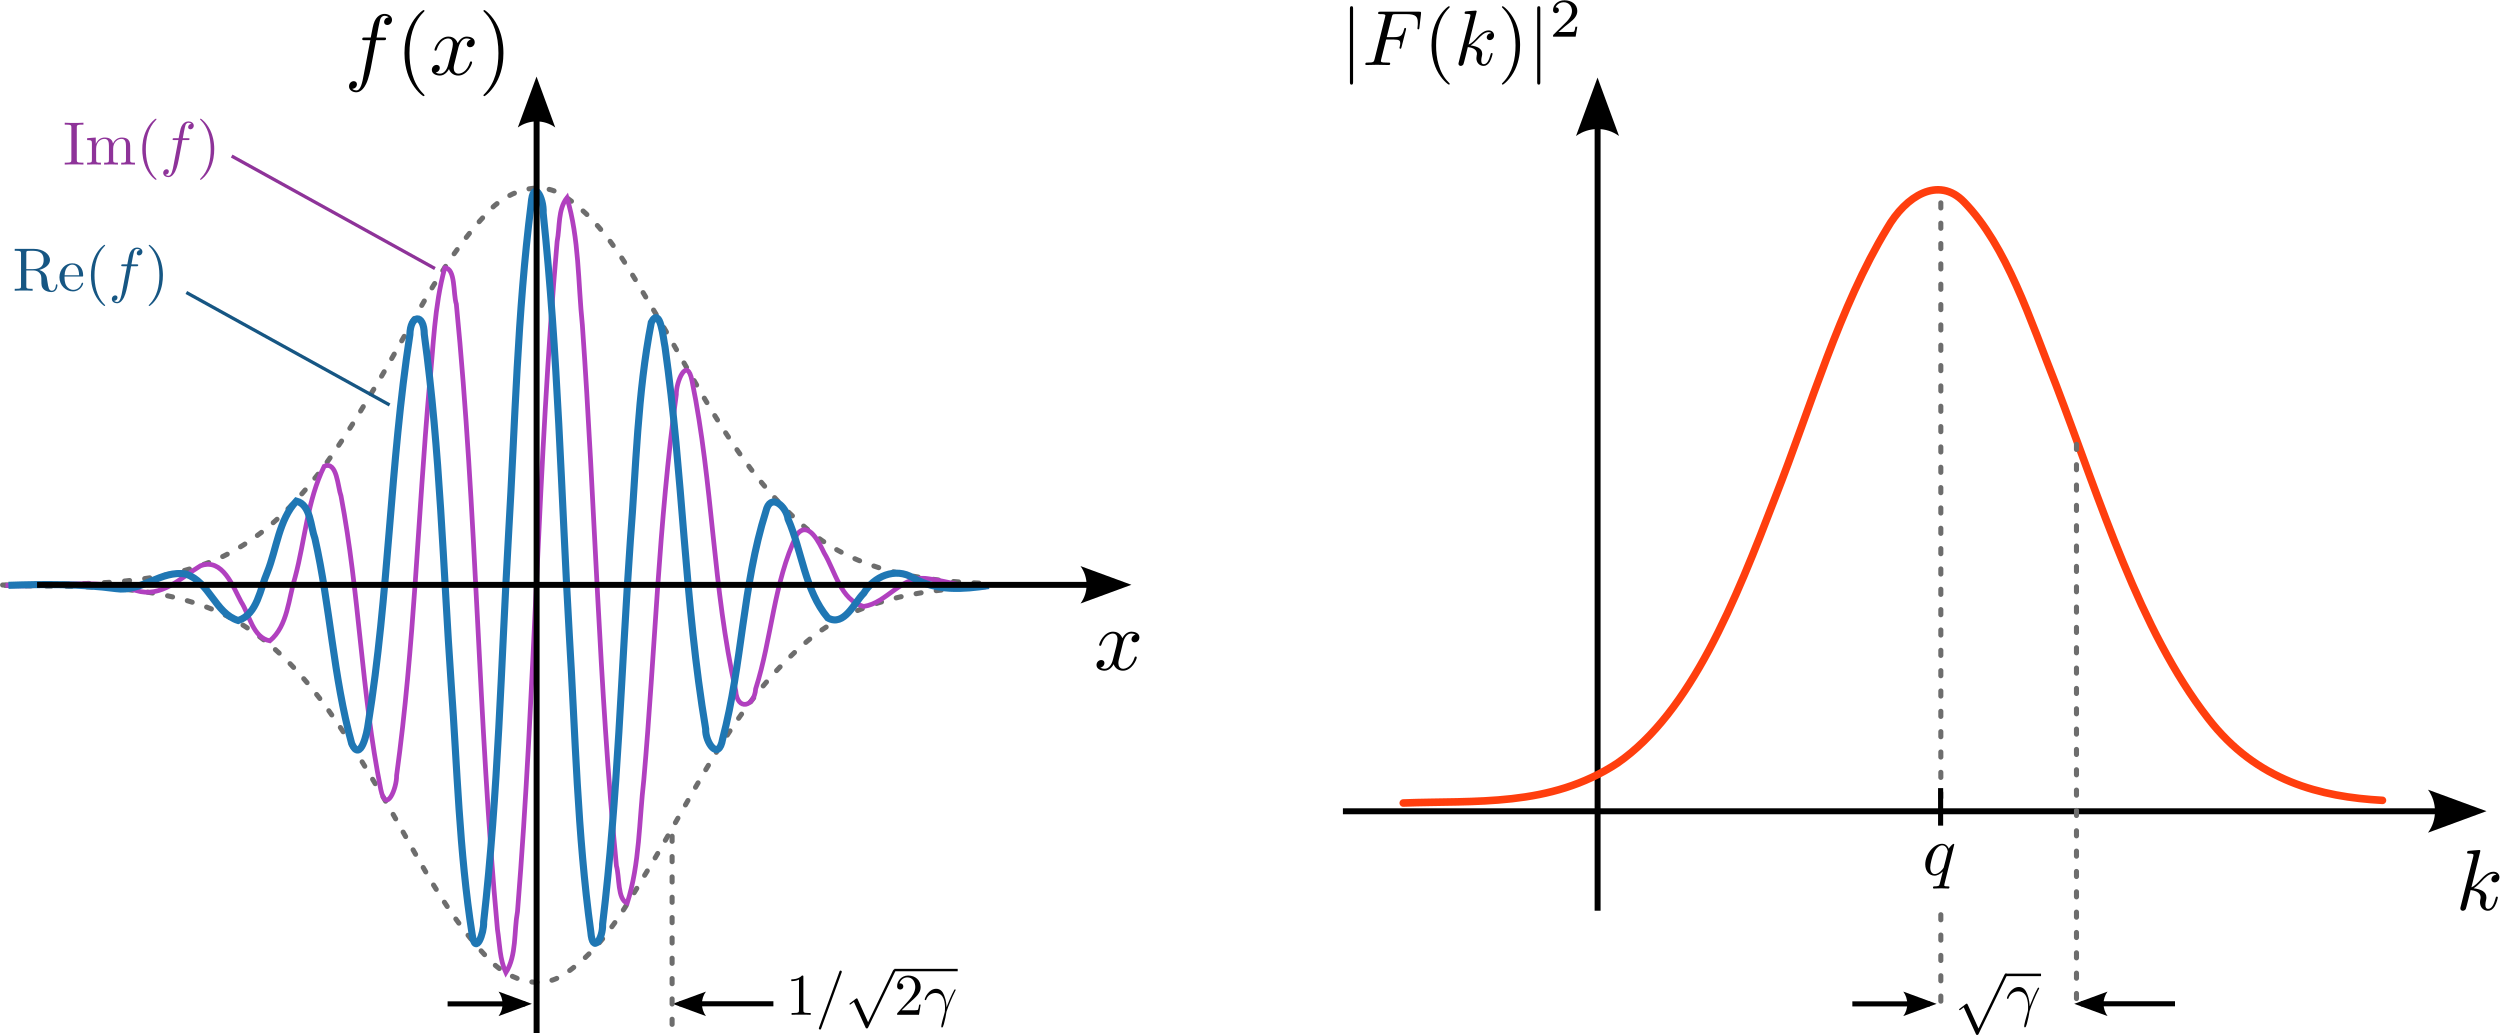 <?xml version="1.0" encoding="UTF-8" standalone="no"?>
<svg
   xmlns:dc="http://purl.org/dc/elements/1.1/"
   xmlns:cc="http://creativecommons.org/ns#"
   xmlns:rdf="http://www.w3.org/1999/02/22-rdf-syntax-ns#"
   xmlns:svg="http://www.w3.org/2000/svg"
   xmlns="http://www.w3.org/2000/svg"
   xmlns:sodipodi="http://sodipodi.sourceforge.net/DTD/sodipodi-0.dtd"
   xmlns:inkscape="http://www.inkscape.org/namespaces/inkscape"
   inkscape:version="1.0 (4035a4fb49, 2020-05-01)"
   sodipodi:docname="fourier_example4.svg"
   viewBox="0 0 524.35 217.074"
   height="217.074"
   width="524.35"
   xml:space="preserve"
   id="svg9062"
   version="1.1"><defs
     id="defs9066" /><sodipodi:namedview
     fit-margin-bottom="0"
     fit-margin-right="0"
     fit-margin-left="0"
     fit-margin-top="0"
     inkscape:current-layer="g9070"
     inkscape:window-maximized="1"
     inkscape:window-y="0"
     inkscape:window-x="0"
     inkscape:cy="67.179944"
     inkscape:cx="120.64484"
     inkscape:zoom="1"
     showgrid="false"
     id="namedview9064"
     inkscape:window-height="1026"
     inkscape:window-width="1920"
     inkscape:pageshadow="2"
     inkscape:pageopacity="0"
     guidetolerance="10"
     gridtolerance="10"
     objecttolerance="10"
     borderopacity="1"
     bordercolor="#666666"
     pagecolor="#ffffff" /><g
     transform="matrix(1.333,0,0,-1.333,43.733,216.662)"
     inkscape:label="fourier_example4"
     inkscape:groupmode="layer"
     id="g9070"><path
       id="path9076"
       style="fill:none;stroke:#6d6d6d;stroke-width:0.8;stroke-linecap:round;stroke-linejoin:miter;stroke-miterlimit:10;stroke-dasharray:0.8, 2.4;stroke-dashoffset:0;stroke-opacity:1"
       d="m -32.4,70.489 c 11.285,0.281 23.102,-0.457 33.723,4.054 11.625,5.203 18.602,16.551 24.867,27.063 5.641,9.265 10.129,19.441 17.633,27.414 2.941,3.312 8.098,5.379 12.121,2.683 6.723,-4.464 10.418,-11.996 14.524,-18.687 7.015,-11.875 13.117,-24.906 23.925,-33.899 7.668,-6.433 17.785,-8.003 27.465,-8.355" /><path
       id="path9080"
       style="fill:none;stroke:#6d6d6d;stroke-width:0.8;stroke-linecap:round;stroke-linejoin:miter;stroke-miterlimit:10;stroke-dasharray:0.8, 2.4;stroke-dashoffset:0;stroke-opacity:1"
       d="m -31.943,70.426 c 11.293,-0.281 23.149,0.438 33.719,-4.258 11.473,-5.363 18.348,-16.668 24.582,-27.144 5.57,-9.176 10.035,-19.239 17.465,-27.125 2.906,-3.25 7.945,-5.356 11.957,-2.778 6.594,4.223 10.234,11.516 14.231,17.989 7.156,12.05 13.265,25.32 24.183,34.531 7.551,6.437 17.598,8.133 27.207,8.492" /><path
       id="path9084"
       style="fill:none;stroke:#b140bf;stroke-width:0.75;stroke-linecap:butt;stroke-linejoin:miter;stroke-miterlimit:10;stroke-dasharray:none;stroke-dashoffset:0;stroke-opacity:1"
       d="m -31.943,70.434 c 6.848,-0.441 13.832,1.277 20.528,-0.801 3.996,-1.254 7.054,2.012 10.14,3.875 3.504,1.32 5.118,-3.281 6.41,-5.668 1.317,-2.035 1.836,-5.625 4.512,-6.137 2.836,2.364 2.934,6.68 3.988,10.043 1.54,5.782 1.903,12.02 4.563,17.414 2.039,0.93 2.129,-3.269 2.652,-4.671 2.891,-15.27 3.211,-30.918 6.254,-46.157 0.832,-4.023 2.547,0.207 2.492,2.196 2.782,20.289 3.356,40.8 5.153,61.183 0.656,6.235 0.758,12.614 2.426,18.68 1.71,-0.031 1.296,-4.066 1.82,-5.707 3.207,-32.719 3.457,-65.652 6.469,-98.387 0.359,-2.273 0.343,-4.687 1.324,-6.804 1.707,2.699 1.254,6.476 1.832,9.632 2.82,35.094 3.187,70.344 6.234,105.418 0.438,2.262 0.121,5.067 1.547,6.883 1.93,-6.441 1.734,-13.359 2.422,-20.027 1.996,-28.352 2.621,-56.797 5.359,-85.094 0.504,-1.742 0.157,-5.332 1.7,-5.871 1.964,6.168 1.867,12.941 2.609,19.391 1.77,20.203 2.344,40.527 5.113,60.625 -0.058,1.953 1.692,6.195 2.481,2.136 3.277,-16.093 3.273,-32.707 6.867,-48.746 0.246,-3.211 2.941,-2.539 3.137,0.301 2.558,7.973 2.812,16.68 6.472,24.273 1.848,2.364 3.567,-1.371 4.297,-2.867 1.762,-2.902 2.57,-7.41 6.235,-8.43 3.695,0.532 5.964,5.012 10.066,4.368 3.066,-0.371 6.019,-1.477 9.156,-1.293" /><path
       id="path9088"
       style="fill:none;stroke:#1f77b4;stroke-width:1.12;stroke-linecap:butt;stroke-linejoin:miter;stroke-miterlimit:10;stroke-dasharray:none;stroke-opacity:1"
       d="m -31.486,70.438 c 5.657,0.199 11.317,0.238 16.938,-0.516 3.933,-0.601 7.137,2.985 10.984,2.285 3.719,-1.211 4.59,-6.156 8.239,-7.308 3.035,1.019 3.437,4.988 4.578,7.597 1.488,3.704 1.797,8.215 4.578,11.204 2.273,-0.614 2.203,-3.981 2.918,-5.907 2.41,-10.66 2.879,-21.707 5.781,-32.258 1.391,-3.085 2.438,1.735 2.598,3.125 3.254,20.274 3.441,40.907 6.554,61.2 0.063,3.203 2.235,3.468 2.27,0.054 2.492,-18.238 2.957,-36.679 4.234,-55.023 0.949,-13.113 1.262,-26.32 3.289,-39.32 0.516,-3.653 1.899,0.179 1.817,1.898 2.289,20.285 2.754,40.731 3.926,61.102 1.031,17.3 1.371,34.679 3.546,51.882 0.321,4.063 2.004,1.04 1.891,-1.418 2.336,-22.093 2.844,-44.335 4.121,-66.507 0.953,-15.539 1.258,-31.164 3.375,-46.602 0.297,-3.668 1.938,-1 1.856,1.184 2.418,20.058 2.949,40.289 4.371,60.433 0.91,11.434 1.101,22.996 3.297,34.278 1.429,2.679 1.886,-2.664 2.156,-3.895 2.816,-19.949 3.07,-40.203 6.394,-60.082 -0.086,-2.109 2.047,-5.203 2.672,-1.562 3.098,11.746 3.133,24.156 6.789,35.761 0.715,3.098 3.235,0.821 3.504,-1.176 2.215,-5.101 2.621,-11.187 6.25,-15.554 2.59,-1.434 4.16,2.394 5.653,3.883 1.601,2.648 4.964,4.148 7.781,2.406 3.75,-2.117 7.812,-1.809 11.898,-1.192" /><path
       sodipodi:nodetypes="cc"
       id="path9092"
       style="fill:none;stroke:#000000;stroke-width:0.938;stroke-linecap:butt;stroke-linejoin:miter;stroke-miterlimit:3.9;stroke-dasharray:none;stroke-opacity:1"
       d="M -26.977,70.512 H 142.199" /><path
       d="m 137.201,73.469 8.012,-2.945 -8.012,-2.945 c 1.281,1.738 1.274,4.117 0,5.89 z"
       style="fill:#000000;fill-opacity:1;fill-rule:evenodd;stroke:none"
       id="path9094" /><path
       id="path9098"
       style="fill:none;stroke:#000000;stroke-width:0.938;stroke-linecap:butt;stroke-linejoin:miter;stroke-miterlimit:3.9;stroke-dasharray:none;stroke-opacity:1"
       d="m 51.624,3.4e-4 v 148.867" /><path
       d="m 48.667,142.477 2.945,8.012 2.945,-8.012 c -1.738,1.278 -4.117,1.27 -5.89,0 z"
       style="fill:#000000;fill-opacity:1;fill-rule:evenodd;stroke:none"
       id="path9100" /><path
       d="m 143.854,61.256 0.01,0.034 0.009,0.041 0.013,0.043 0.01,0.05 0.018,0.05 0.016,0.057 0.015,0.059 0.019,0.062 0.022,0.062 0.025,0.066 0.028,0.066 0.026,0.066 0.062,0.138 0.038,0.069 0.037,0.066 0.082,0.131 0.047,0.062 0.046,0.06 0.05,0.059 0.056,0.056 0.056,0.05 0.059,0.05 0.063,0.044 0.069,0.038 0.031,0.018 0.037,0.019 0.038,0.012 0.034,0.013 0.038,0.015 0.038,0.01 0.044,0.01 0.081,0.012 0.044,0.006 0.044,0.003 h 0.04 c 0.069,0 0.394,0 0.675,-0.175 -0.378,-0.069 -0.65,-0.409 -0.65,-0.731 0,-0.215 0.15,-0.478 0.515,-0.478 0.3,0 0.731,0.243 0.731,0.787 0,0.706 -0.8,0.894 -1.259,0.894 -0.787,0 -1.262,-0.718 -1.422,-1.031 -0.341,0.894 -1.075,1.031 -1.462,1.031 -1.413,0 -2.188,-1.746 -2.188,-2.087 0,-0.138 0.134,-0.138 0.166,-0.138 0.106,0 0.15,0.031 0.175,0.15 0.459,1.438 1.356,1.778 1.816,1.778 0.259,0 0.731,-0.122 0.731,-0.906 0,-0.418 -0.229,-1.331 -0.731,-3.228 -0.216,-0.841 -0.691,-1.41 -1.288,-1.41 -0.084,0 -0.394,0 -0.675,0.175 0.338,0.066 0.634,0.35 0.634,0.734 0,0.362 -0.297,0.469 -0.5,0.469 -0.406,0 -0.746,-0.35 -0.746,-0.784 0,-0.622 0.678,-0.894 1.272,-0.894 0.9,0 1.384,0.95 1.425,1.029 0.162,-0.5 0.653,-1.029 1.462,-1.029 1.4,0 2.175,1.747 2.175,2.088 0,0.138 -0.122,0.138 -0.166,0.138 -0.122,0 -0.15,-0.057 -0.175,-0.15 -0.447,-1.45 -1.369,-1.775 -1.803,-1.775 -0.531,0 -0.75,0.432 -0.75,0.894 0,0.3 0.081,0.597 0.234,1.194 z"
       style="fill:#000000;fill-opacity:1;fill-rule:nonzero;stroke:none;stroke-width:1"
       id="path9102" /><g
       style="stroke-width:1.25"
       transform="matrix(0.8,0,0,0.8,-23.091,38.116)"
       id="g10605"><path
         id="path9104"
         style="fill:#000000;fill-opacity:1;fill-rule:nonzero;stroke:none;stroke-width:1.25"
         d="m 61.819,147.622 h 1.457 c 0.34,0 0.508,0 0.508,0.34 0,0.187 -0.168,0.187 -0.453,0.187 h -1.41 l 0.355,1.938 c 0.07,0.351 0.309,1.554 0.41,1.757 0.153,0.325 0.442,0.579 0.797,0.579 0.063,0 0.508,0 0.828,-0.309 -0.742,-0.063 -0.914,-0.656 -0.914,-0.914 0,-0.387 0.305,-0.59 0.629,-0.59 0.442,0 0.93,0.375 0.93,1.016 0,0.781 -0.781,1.168 -1.473,1.168 -0.578,0 -1.648,-0.305 -2.152,-1.981 -0.102,-0.355 -0.153,-0.527 -0.559,-2.664 h -1.168 c -0.324,0 -0.508,0 -0.508,-0.32 0,-0.207 0.153,-0.207 0.473,-0.207 h 1.117 l -1.273,-6.692 c -0.305,-1.64 -0.59,-3.187 -1.473,-3.187 -0.07,0 -0.488,0 -0.816,0.308 0.785,0.047 0.933,0.661 0.933,0.914 0,0.387 -0.3,0.598 -0.629,0.598 -0.437,0 -0.929,-0.375 -0.929,-1.023 0,-0.762 0.746,-1.168 1.441,-1.168 0.93,0 1.61,1 1.914,1.644 0.539,1.071 0.934,3.117 0.953,3.239 z" /><path
         id="path9106"
         style="fill:#000000;fill-opacity:1;fill-rule:nonzero;stroke:none;stroke-width:1.25"
         d="m 71.335,136.782 v 0.008 l -0.004,0.008 v 0.015 l -0.004,0.008 v 0.004 l -0.004,0.004 -0.008,0.015 v 0.004 l -0.004,0.012 -0.015,0.016 -0.008,0.011 -0.004,0.012 -0.012,0.008 -0.011,0.016 -0.004,0.007 -0.024,0.024 -0.008,0.011 -0.015,0.016 -0.004,0.008 -0.012,0.008 -0.008,0.011 -0.008,0.008 -0.007,0.012 -0.012,0.008 -0.008,0.012 -0.031,0.031 -0.016,0.011 -0.008,0.012 -0.05,0.051 c -2.118,2.137 -2.657,5.336 -2.657,7.93 0,2.949 0.641,5.902 2.723,8.011 0.223,0.211 0.223,0.243 0.223,0.293 0,0.121 -0.067,0.168 -0.168,0.168 -0.168,0 -1.696,-1.148 -2.696,-3.3 -0.867,-1.868 -1.066,-3.747 -1.066,-5.172 0,-1.325 0.188,-3.368 1.117,-5.285 1.012,-2.086 2.477,-3.184 2.645,-3.184 0.101,0 0.168,0.047 0.168,0.168 z" /><path
         id="path9108"
         style="fill:#000000;fill-opacity:1;fill-rule:nonzero;stroke:none;stroke-width:1.25"
         d="m 77.956,145.965 0.012,0.047 0.007,0.051 0.02,0.055 0.012,0.058 0.019,0.067 0.02,0.07 0.047,0.149 0.027,0.078 0.031,0.082 0.031,0.086 0.036,0.082 0.078,0.172 0.047,0.082 0.046,0.086 0.047,0.082 0.055,0.082 0.059,0.078 0.058,0.074 0.063,0.074 0.066,0.07 0.148,0.125 0.079,0.055 0.086,0.047 0.039,0.023 0.093,0.04 0.043,0.015 0.094,0.031 0.051,0.008 0.055,0.012 0.101,0.016 h 0.109 c 0.086,0 0.489,0 0.844,-0.215 -0.472,-0.086 -0.812,-0.512 -0.812,-0.918 0,-0.266 0.187,-0.594 0.644,-0.594 0.371,0 0.914,0.305 0.914,0.984 0,0.883 -1,1.114 -1.574,1.114 -0.984,0 -1.578,-0.899 -1.781,-1.285 -0.422,1.117 -1.34,1.285 -1.828,1.285 -1.762,0 -2.731,-2.184 -2.731,-2.61 0,-0.168 0.168,-0.168 0.207,-0.168 0.133,0 0.188,0.035 0.219,0.188 0.574,1.797 1.695,2.219 2.266,2.219 0.328,0 0.918,-0.149 0.918,-1.133 0,-0.524 -0.289,-1.66 -0.918,-4.031 -0.266,-1.051 -0.86,-1.762 -1.61,-1.762 -0.101,0 -0.488,0 -0.84,0.219 0.422,0.082 0.793,0.437 0.793,0.914 0,0.457 -0.371,0.589 -0.625,0.589 -0.511,0 -0.933,-0.437 -0.933,-0.984 0,-0.773 0.847,-1.113 1.59,-1.113 1.121,0 1.726,1.187 1.781,1.285 0.203,-0.625 0.816,-1.285 1.828,-1.285 1.75,0 2.719,2.183 2.719,2.609 0,0.168 -0.156,0.168 -0.207,0.168 -0.153,0 -0.188,-0.066 -0.219,-0.183 -0.559,-1.813 -1.715,-2.219 -2.254,-2.219 -0.664,0 -0.937,0.539 -0.937,1.117 0,0.375 0.101,0.746 0.293,1.488 z" /><path
         id="path9110"
         style="fill:#000000;fill-opacity:1;fill-rule:nonzero;stroke:none;stroke-width:1.25"
         d="m 86.866,145.083 -0.004,0.125 v 0.132 l -0.004,0.133 -0.004,0.141 -0.011,0.285 -0.02,0.297 -0.027,0.316 -0.039,0.321 -0.047,0.332 -0.055,0.343 -0.07,0.348 -0.078,0.348 -0.086,0.359 -0.106,0.36 -0.121,0.363 -0.133,0.363 -0.07,0.18 -0.078,0.183 -0.164,0.36 c -1.016,2.082 -2.473,3.183 -2.641,3.183 -0.105,0 -0.172,-0.066 -0.172,-0.168 0,-0.05 0,-0.082 0.321,-0.39 1.664,-1.672 2.628,-4.371 2.628,-7.914 0,-2.895 -0.624,-5.879 -2.73,-8.016 -0.219,-0.199 -0.219,-0.238 -0.219,-0.285 0,-0.102 0.067,-0.168 0.172,-0.168 0.168,0 1.688,1.152 2.692,3.301 0.863,1.859 1.066,3.742 1.066,5.168 z" /></g><path
       id="path9114"
       style="fill:none;stroke:#000000;stroke-width:0.938;stroke-linecap:butt;stroke-linejoin:miter;stroke-miterlimit:3.9;stroke-dasharray:none;stroke-opacity:1"
       d="M 178.492,34.887 H 356.566" /><path
       d="m 349.223,38.286 9.203,-3.383 -9.203,-3.387 c 1.468,2 1.461,4.735 0,6.77 z"
       style="fill:#000000;fill-opacity:1;fill-rule:evenodd;stroke:none"
       id="path9116" /><path
       id="path9120"
       style="fill:none;stroke:#000000;stroke-width:0.938;stroke-linecap:butt;stroke-linejoin:miter;stroke-miterlimit:3.9;stroke-dasharray:none;stroke-opacity:1"
       d="m 218.566,19.243 v 129.234" /><path
       d="m 215.168,141.133 3.387,9.204 3.383,-9.204 c -1.997,1.473 -4.731,1.465 -6.77,0 z"
       style="fill:#000000;fill-opacity:1;fill-rule:evenodd;stroke:none"
       id="path9122" /><g
       style="stroke-width:1.25"
       transform="matrix(0.8,0,0,0.8,44.158,39.764)"
       id="g9932"><path
         id="path9124"
         style="fill:#000000;fill-opacity:1;fill-rule:nonzero;stroke:none;stroke-width:1.25"
         d="m 169.918,151.692 v 0.106 l -0.004,0.046 v 0.051 l -0.004,0.024 v 0.027 l -0.004,0.019 -0.004,0.024 -0.007,0.019 v 0.024 l -0.008,0.019 -0.004,0.02 -0.012,0.019 -0.008,0.02 -0.011,0.016 -0.008,0.015 -0.024,0.032 -0.015,0.011 -0.016,0.016 h -0.012 l -0.015,0.015 h -0.012 l -0.008,0.004 -0.012,0.008 -0.007,0.004 h -0.012 l -0.023,0.008 h -0.012 l -0.012,0.004 h -0.012 l -0.015,0.004 h -0.028 c -0.312,0 -0.312,-0.278 -0.312,-0.555 v -14.316 c 0,-0.282 0,-0.555 0.312,-0.555 0.309,0 0.309,0.273 0.309,0.555 z" /><path
         id="path9126"
         style="fill:#000000;fill-opacity:1;fill-rule:nonzero;stroke:none;stroke-width:1.25"
         d="m 176.414,145.688 h 1.492 c 1.164,0 1.285,-0.246 1.285,-0.691 0,-0.114 0,-0.297 -0.105,-0.758 -0.035,-0.078 -0.051,-0.137 -0.051,-0.172 0,-0.121 0.094,-0.184 0.184,-0.184 0.152,0 0.152,0.047 0.23,0.325 l 0.852,3.347 c 0.043,0.168 0.043,0.203 0.043,0.246 0,0.032 -0.028,0.172 -0.18,0.172 -0.156,0 -0.172,-0.078 -0.234,-0.328 -0.325,-1.199 -0.676,-1.48 -1.989,-1.48 h -1.402 l 0.984,3.922 c 0.137,0.543 0.157,0.601 0.832,0.601 h 2.04 c 1.894,0 2.25,-0.508 2.25,-1.695 0,-0.36 0,-0.418 -0.043,-0.836 -0.032,-0.199 -0.032,-0.231 -0.032,-0.277 0,-0.079 0.043,-0.184 0.184,-0.184 0.172,0 0.187,0.094 0.215,0.387 l 0.308,2.668 c 0.051,0.414 -0.027,0.414 -0.414,0.414 h -7.558 c -0.313,0 -0.465,0 -0.465,-0.309 0,-0.168 0.14,-0.168 0.43,-0.168 0.574,0 1.003,0 1.003,-0.277 0,-0.063 0,-0.094 -0.078,-0.375 l -2.035,-8.156 c -0.152,-0.606 -0.183,-0.723 -1.406,-0.723 -0.262,0 -0.43,0 -0.43,-0.301 0,-0.18 0.184,-0.18 0.231,-0.18 0.445,0 1.586,0.047 2.039,0.047 0.508,0 1.789,-0.047 2.297,-0.047 0.14,0 0.324,0 0.324,0.293 0,0.121 -0.09,0.153 -0.09,0.172 -0.051,0.016 -0.078,0.016 -0.43,0.016 -0.343,0 -0.422,0 -0.804,0.027 -0.45,0.047 -0.496,0.11 -0.496,0.309 0,0.027 0,0.125 0.062,0.351 z" /><path
         id="path9128"
         style="fill:#000000;fill-opacity:1;fill-rule:nonzero;stroke:none;stroke-width:1.25"
         d="m 188.922,136.973 v 0.028 h -0.004 v 0.007 l -0.004,0.004 v 0.004 l -0.008,0.016 -0.004,0.004 -0.004,0.012 -0.007,0.003 v 0.012 l -0.012,0.008 -0.004,0.008 -0.012,0.011 -0.008,0.012 -0.003,0.004 -0.008,0.016 -0.008,0.004 -0.004,0.007 -0.016,0.016 -0.007,0.004 -0.008,0.012 -0.004,0.004 -0.008,0.011 -0.027,0.028 -0.004,0.007 -0.012,0.012 -0.012,0.008 -0.019,0.02 -0.008,0.011 -0.012,0.012 -0.011,0.008 -0.012,0.015 -0.012,0.012 c -1.926,1.945 -2.418,4.86 -2.418,7.219 0,2.683 0.582,5.371 2.481,7.297 0.199,0.187 0.199,0.219 0.199,0.265 0,0.106 -0.059,0.153 -0.149,0.153 -0.156,0 -1.546,-1.047 -2.453,-3.004 -0.793,-1.703 -0.976,-3.414 -0.976,-4.711 0,-1.207 0.172,-3.067 1.015,-4.813 0.926,-1.898 2.258,-2.898 2.414,-2.898 0.09,0 0.149,0.043 0.149,0.152 z" /><path
         id="path9130"
         style="fill:#000000;fill-opacity:1;fill-rule:nonzero;stroke:none;stroke-width:1.25"
         d="m 194.227,151.215 v 0.02 l -0.004,0.008 v 0.012 l -0.004,0.003 -0.004,0.008 v 0.008 l -0.004,0.008 v 0.008 l -0.008,0.008 -0.012,0.023 -0.007,0.004 -0.016,0.015 v 0.004 l -0.008,0.004 h -0.004 l -0.008,0.008 -0.007,0.004 -0.004,0.004 h -0.012 l -0.004,0.004 -0.008,0.004 h -0.008 l -0.007,0.004 -0.004,0.004 h -0.043 l -0.004,0.003 h -0.02 c -0.359,0 -1.48,-0.125 -1.882,-0.152 -0.129,-0.016 -0.293,-0.031 -0.293,-0.312 0,-0.184 0.136,-0.184 0.371,-0.184 0.738,0 0.769,-0.105 0.769,-0.262 l -0.051,-0.308 -2.234,-8.891 c -0.062,-0.211 -0.062,-0.246 -0.062,-0.34 0,-0.351 0.308,-0.429 0.449,-0.429 0.199,0 0.429,0.144 0.523,0.324 0.078,0.14 0.774,2.992 0.863,3.379 0.524,-0.047 1.793,-0.289 1.793,-1.313 0,-0.105 0,-0.168 -0.046,-0.324 -0.028,-0.184 -0.063,-0.367 -0.063,-0.535 0,-0.914 0.617,-1.531 1.422,-1.531 0.457,0 0.875,0.25 1.219,0.816 0.383,0.68 0.55,1.531 0.55,1.559 0,0.156 -0.136,0.156 -0.183,0.156 -0.152,0 -0.168,-0.063 -0.219,-0.281 -0.305,-1.122 -0.664,-1.911 -1.34,-1.911 -0.289,0 -0.492,0.168 -0.492,0.727 0,0.258 0.063,0.613 0.125,0.859 0.059,0.266 0.059,0.325 0.059,0.481 0,1.008 -0.973,1.453 -2.285,1.621 0.48,0.281 0.972,0.773 1.332,1.141 0.742,0.82 1.445,1.48 2.207,1.48 0.089,0 0.105,0 0.136,-0.016 0.188,-0.027 0.2,-0.027 0.325,-0.121 0.031,-0.015 0.031,-0.031 0.062,-0.062 -0.742,-0.047 -0.883,-0.645 -0.883,-0.832 0,-0.242 0.168,-0.543 0.586,-0.543 0.403,0 0.852,0.344 0.852,0.941 0,0.465 -0.36,0.973 -1.051,0.973 -0.43,0 -1.141,-0.121 -2.254,-1.356 -0.523,-0.586 -1.121,-1.203 -1.707,-1.437 z" /><path
         id="path9132"
         style="fill:#000000;fill-opacity:1;fill-rule:nonzero;stroke:none;stroke-width:1.25"
         d="m 202.762,144.532 v 0.234 l -0.004,0.121 -0.004,0.125 -0.012,0.262 -0.019,0.274 -0.024,0.285 -0.035,0.293 -0.039,0.3 -0.055,0.313 -0.058,0.316 -0.071,0.317 -0.082,0.328 -0.093,0.328 -0.11,0.332 -0.187,0.492 -0.071,0.164 -0.074,0.164 -0.078,0.168 c -0.926,1.895 -2.25,2.899 -2.406,2.899 -0.09,0 -0.152,-0.063 -0.152,-0.153 0,-0.046 0,-0.078 0.289,-0.355 1.515,-1.527 2.394,-3.981 2.394,-7.207 0,-2.637 -0.57,-5.352 -2.488,-7.297 -0.195,-0.184 -0.195,-0.219 -0.195,-0.262 0,-0.09 0.062,-0.152 0.152,-0.152 0.156,0 1.539,1.047 2.457,3.004 0.785,1.695 0.965,3.41 0.965,4.707 z" /><path
         id="path9134"
         style="fill:#000000;fill-opacity:1;fill-rule:nonzero;stroke:none;stroke-width:1.25"
         d="m 206.742,151.692 v 0.106 l -0.004,0.046 v 0.075 l -0.004,0.027 -0.004,0.019 -0.003,0.024 -0.004,0.019 -0.008,0.024 -0.004,0.019 -0.023,0.059 -0.024,0.031 -0.008,0.016 -0.043,0.043 h -0.011 l -0.016,0.015 h -0.012 l -0.008,0.004 -0.007,0.008 -0.016,0.004 h -0.008 l -0.023,0.008 h -0.016 l -0.012,0.004 h -0.011 l -0.012,0.004 h -0.027 c -0.309,0 -0.309,-0.278 -0.309,-0.555 v -14.316 c 0,-0.282 0,-0.555 0.309,-0.555 0.308,0 0.308,0.273 0.308,0.555 z" /><path
         id="path9136"
         style="fill:#000000;fill-opacity:1;fill-rule:nonzero;stroke:none;stroke-width:1.25"
         d="m 214.016,148.212 h -0.368 c -0.031,-0.235 -0.14,-0.875 -0.281,-0.981 -0.086,-0.062 -0.918,-0.062 -1.066,-0.062 h -1.989 c 1.133,1 1.508,1.3 2.161,1.808 0.797,0.637 1.543,1.309 1.543,2.332 0,1.309 -1.141,2.106 -2.528,2.106 -1.336,0 -2.242,-0.938 -2.242,-1.93 0,-0.555 0.465,-0.605 0.57,-0.605 0.258,0 0.575,0.187 0.575,0.574 0,0.191 -0.079,0.566 -0.637,0.566 0.332,0.766 1.066,1.004 1.574,1.004 1.082,0 1.641,-0.84 1.641,-1.715 0,-0.937 -0.668,-1.679 -1.016,-2.066 l -2.601,-2.57 c -0.106,-0.098 -0.106,-0.122 -0.106,-0.422 h 4.442 z" /></g><path
       d="m 357.462,28.647 v 0.003 l -0.002,0.006 v 0.031 l -0.003,0.003 -0.003,0.006 -0.003,0.009 -0.01,0.019 -0.003,0.01 -0.006,0.002 -0.006,0.006 -0.006,0.01 -0.003,0.003 -0.006,0.003 -0.003,0.003 -0.006,0.003 -0.009,0.009 h -0.006 l -0.006,0.003 h -0.003 l -0.013,0.006 h -0.006 l -0.003,0.003 -0.006,0.003 h -0.016 l -0.006,0.003 h -0.013 l -0.01,0.003 h -0.012 c -0.316,0 -1.306,-0.113 -1.657,-0.138 -0.112,-0.013 -0.259,-0.028 -0.259,-0.272 0,-0.162 0.125,-0.162 0.328,-0.162 0.65,0 0.675,-0.094 0.675,-0.228 l -0.041,-0.275 -1.966,-7.81 c -0.056,-0.187 -0.056,-0.215 -0.056,-0.3 0,-0.31 0.272,-0.378 0.397,-0.378 0.175,0 0.378,0.128 0.456,0.287 0.069,0.122 0.682,2.628 0.762,2.969 0.46,-0.041 1.572,-0.256 1.572,-1.154 0,-0.094 0,-0.15 -0.041,-0.287 -0.025,-0.159 -0.056,-0.318 -0.056,-0.469 0,-0.803 0.544,-1.346 1.254,-1.346 0.4,0 0.769,0.218 1.068,0.718 0.338,0.597 0.488,1.347 0.488,1.369 0,0.138 -0.122,0.138 -0.166,0.138 -0.134,0 -0.147,-0.057 -0.19,-0.244 -0.269,-0.99 -0.582,-1.681 -1.178,-1.681 -0.253,0 -0.431,0.146 -0.431,0.637 0,0.229 0.053,0.538 0.11,0.757 0.05,0.234 0.05,0.287 0.05,0.422 0,0.885 -0.853,1.275 -2.003,1.422 0.419,0.25 0.854,0.682 1.166,1.006 0.65,0.719 1.272,1.3 1.941,1.3 0.078,0 0.094,0 0.118,-0.012 0.166,-0.026 0.178,-0.026 0.285,-0.106 0.028,-0.016 0.028,-0.031 0.056,-0.057 -0.653,-0.043 -0.775,-0.568 -0.775,-0.731 0,-0.215 0.15,-0.474 0.516,-0.474 0.353,0 0.747,0.297 0.747,0.825 0,0.406 -0.313,0.853 -0.922,0.853 -0.378,0 -1.003,-0.106 -1.981,-1.19 -0.46,-0.513 -0.985,-1.056 -1.503,-1.262 z"
       style="fill:#000000;fill-opacity:1;fill-rule:nonzero;stroke:none;stroke-width:1"
       id="path9138" /><g
       style="fill:#8e3399;fill-opacity:1;stroke-width:1.111"
       transform="matrix(0.9,0,0,0.9,0.55,16.367)"
       id="g10599"><path
         id="path9144"
         style="fill:#8e3399;fill-opacity:1;fill-rule:evenodd;stroke:none;stroke-width:1.111"
         d="m -23.638,140.114 v 0.035 l 0.004,0.035 v 0.067 l 0.004,0.027 v 0.027 l 0.004,0.028 0.008,0.023 0.007,0.027 0.008,0.02 0.012,0.023 0.008,0.02 0.015,0.019 0.016,0.016 0.02,0.016 0.015,0.015 0.028,0.016 0.023,0.012 0.012,0.008 0.031,0.007 0.016,0.008 0.015,0.004 0.02,0.004 0.015,0.004 0.039,0.008 0.024,0.007 0.019,0.004 h 0.024 l 0.047,0.008 h 0.023 l 0.027,0.004 h 0.028 l 0.027,0.004 0.031,0.004 h 0.063 l 0.031,0.004 h 0.496 v 0.336 c -0.379,-0.035 -1.222,-0.035 -1.629,-0.035 -0.418,0 -1.261,0 -1.64,0.035 v -0.336 h 0.281 c 0.844,0 0.879,-0.113 0.879,-0.504 v -5.641 c 0,-0.386 -0.035,-0.504 -0.879,-0.504 h -0.281 v -0.332 c 0.379,0.036 1.222,0.036 1.629,0.036 0.418,0 1.261,0 1.64,-0.036 v 0.332 h -0.277 c -0.848,0 -0.883,0.118 -0.883,0.504 z" /><path
         id="path9146"
         style="fill:#8e3399;fill-opacity:1;fill-rule:evenodd;stroke:none;stroke-width:1.111"
         d="m -20.997,137.321 v -2.871 c 0,-0.481 -0.118,-0.481 -0.836,-0.481 v -0.332 c 0.375,0.012 0.918,0.036 1.211,0.036 0.277,0 0.836,-0.024 1.199,-0.036 v 0.332 c -0.719,0 -0.836,0 -0.836,0.481 v 1.973 c 0,1.113 0.758,1.71 1.445,1.71 0.676,0 0.793,-0.578 0.793,-1.187 v -2.496 c 0,-0.481 -0.117,-0.481 -0.836,-0.481 v -0.332 c 0.375,0.012 0.922,0.036 1.211,0.036 0.278,0 0.832,-0.024 1.199,-0.036 v 0.332 c -0.718,0 -0.835,0 -0.835,0.481 v 1.973 c 0,1.113 0.761,1.71 1.449,1.71 0.672,0 0.793,-0.578 0.793,-1.187 v -2.496 c 0,-0.481 -0.121,-0.481 -0.836,-0.481 v -0.332 c 0.371,0.012 0.918,0.036 1.207,0.036 0.277,0 0.836,-0.024 1.199,-0.036 v 0.332 c -0.555,0 -0.824,0 -0.836,0.325 v 2.043 c 0,0.921 0,1.253 -0.328,1.636 -0.152,0.184 -0.508,0.395 -1.129,0.395 -0.898,0 -1.367,-0.641 -1.551,-1.047 -0.152,0.93 -0.945,1.047 -1.422,1.047 -0.785,0 -1.285,-0.461 -1.586,-1.121 v 1.121 l -1.511,-0.117 v -0.332 c 0.75,0 0.836,-0.075 0.836,-0.598 z" /><path
         id="path9148"
         style="fill:#8e3399;fill-opacity:1;fill-rule:evenodd;stroke:none;stroke-width:1.111"
         d="m -9.708,131.067 v 0.02 h -0.004 v 0.011 l -0.004,0.004 v 0.004 l -0.004,0.004 -0.004,0.008 -0.004,0.004 -0.004,0.008 -0.004,0.003 -0.003,0.008 -0.008,0.008 -0.004,0.008 -0.02,0.019 -0.004,0.008 -0.019,0.02 -0.004,0.008 -0.008,0.003 -0.008,0.008 -0.004,0.008 -0.023,0.024 -0.012,0.007 -0.004,0.008 -0.031,0.031 c -1.34,1.352 -1.68,3.375 -1.68,5.012 0,1.863 0.407,3.731 1.723,5.063 0.137,0.132 0.137,0.156 0.137,0.187 0,0.074 -0.039,0.106 -0.106,0.106 -0.105,0 -1.07,-0.727 -1.699,-2.086 -0.551,-1.18 -0.676,-2.368 -0.676,-3.27 0,-0.836 0.117,-2.129 0.703,-3.34 0.641,-1.316 1.567,-2.011 1.672,-2.011 0.067,0 0.106,0.031 0.106,0.105 z" /><path
         id="path9150"
         style="fill:#8e3399;fill-opacity:1;fill-rule:evenodd;stroke:none;stroke-width:1.111"
         d="m -5.169,137.919 h 0.918 c 0.219,0 0.324,0 0.324,0.214 0,0.118 -0.105,0.118 -0.289,0.118 h -0.891 l 0.227,1.226 c 0.043,0.223 0.195,0.981 0.258,1.11 0.097,0.203 0.277,0.367 0.504,0.367 0.039,0 0.316,0 0.523,-0.199 -0.469,-0.036 -0.578,-0.415 -0.578,-0.575 0,-0.246 0.191,-0.375 0.398,-0.375 0.278,0 0.586,0.239 0.586,0.645 0,0.492 -0.492,0.738 -0.929,0.738 -0.368,0 -1.043,-0.191 -1.36,-1.254 -0.066,-0.226 -0.097,-0.332 -0.355,-1.683 h -0.739 c -0.203,0 -0.32,0 -0.32,-0.2 0,-0.132 0.094,-0.132 0.297,-0.132 h 0.711 l -0.809,-4.227 c -0.191,-1.039 -0.371,-2.016 -0.929,-2.016 -0.043,0 -0.309,0 -0.512,0.196 0.492,0.027 0.586,0.414 0.586,0.578 0,0.242 -0.191,0.375 -0.395,0.375 -0.281,0 -0.589,-0.238 -0.589,-0.645 0,-0.48 0.468,-0.738 0.91,-0.738 0.59,0 1.019,0.629 1.207,1.039 0.343,0.676 0.593,1.969 0.601,2.047 z" /><path
         id="path9152"
         style="fill:#8e3399;fill-opacity:1;fill-rule:evenodd;stroke:none;stroke-width:1.111"
         d="m 0.389,136.313 v 0.164 l -0.004,0.082 v 0.09 l -0.007,0.18 -0.016,0.191 -0.016,0.195 -0.023,0.204 -0.027,0.211 -0.039,0.214 -0.039,0.223 -0.051,0.219 -0.059,0.226 -0.066,0.227 -0.071,0.23 -0.086,0.231 -0.046,0.113 -0.051,0.113 -0.047,0.118 -0.055,0.113 c -0.644,1.312 -1.562,2.012 -1.672,2.012 -0.062,0 -0.105,-0.043 -0.105,-0.106 0,-0.031 0,-0.055 0.203,-0.246 1.051,-1.059 1.66,-2.766 1.66,-5.004 0,-1.828 -0.394,-3.715 -1.726,-5.062 -0.137,-0.129 -0.137,-0.153 -0.137,-0.184 0,-0.062 0.043,-0.105 0.105,-0.105 0.11,0 1.071,0.726 1.704,2.086 0.543,1.175 0.671,2.367 0.671,3.265 z" /></g><g
       transform="matrix(0.9,0,0,0.9,-33.768,11.92)"
       style="fill:#165683;fill-opacity:1;stroke-width:1.111"
       id="g9921"><path
         id="path9154"
         style="fill:#165683;fill-opacity:1;fill-rule:evenodd;stroke:none;stroke-width:1.111"
         d="m 7.926,120.165 0.094,0.027 0.097,0.027 0.094,0.028 0.09,0.035 0.094,0.031 0.089,0.039 0.172,0.078 0.082,0.043 0.078,0.043 0.082,0.047 0.075,0.047 0.074,0.051 0.07,0.051 0.071,0.054 0.062,0.055 0.062,0.059 0.059,0.058 0.055,0.059 0.101,0.125 0.047,0.066 0.039,0.067 0.039,0.07 0.032,0.066 0.031,0.071 0.027,0.07 0.016,0.078 0.019,0.07 0.012,0.078 0.008,0.075 v 0.078 c 0,1.027 -1.219,1.929 -2.793,1.929 H 3.641 v -0.332 h 0.257 c 0.825,0 0.844,-0.117 0.844,-0.503 v -5.645 c 0,-0.387 -0.019,-0.5 -0.844,-0.5 H 3.641 v -0.336 c 0.382,0.035 1.148,0.035 1.562,0.035 0.418,0 1.18,0 1.567,-0.035 v 0.336 H 6.508 c -0.82,0 -0.844,0.113 -0.844,0.5 v 5.719 c 0,0.246 0,0.375 0.234,0.41 0.11,0.019 0.422,0.019 0.637,0.019 0.957,0 2.164,-0.043 2.164,-1.597 0,-0.738 -0.261,-1.606 -1.844,-1.606 H 5.664 v -0.238 h 1.234 c 0.172,0 0.622,0 0.993,-0.359 0.41,-0.387 0.41,-0.723 0.41,-1.438 0,-0.699 0,-1.125 0.437,-1.531 0.438,-0.387 1.028,-0.449 1.348,-0.449 0.836,0 1.019,0.875 1.019,1.179 0,0.063 0,0.18 -0.136,0.18 -0.121,0 -0.121,-0.098 -0.133,-0.168 -0.063,-0.766 -0.438,-0.957 -0.703,-0.957 -0.528,0 -0.613,0.551 -0.766,1.543 l -0.137,0.856 c -0.191,0.683 -0.718,1.042 -1.304,1.242 z" /><path
         id="path9156"
         style="fill:#165683;fill-opacity:1;fill-rule:evenodd;stroke:none;stroke-width:1.111"
         d="m 12.348,119.001 0.011,0.222 c 0.063,1.598 0.961,1.864 1.329,1.864 1.101,0 1.21,-1.446 1.21,-1.864 h -2.539 l -0.011,-0.222 h 2.988 c 0.234,0 0.266,0 0.266,0.222 0,1.059 -0.579,2.098 -1.914,2.098 -1.243,0 -2.231,-1.102 -2.231,-2.441 0,-1.434 1.125,-2.473 2.359,-2.473 1.305,0 1.786,1.187 1.786,1.391 0,0.109 -0.082,0.132 -0.137,0.132 -0.098,0 -0.117,-0.066 -0.141,-0.152 -0.375,-1.102 -1.34,-1.102 -1.445,-1.102 -0.539,0 -0.965,0.321 -1.207,0.715 -0.324,0.516 -0.324,1.223 -0.324,1.61 z" /><path
         id="path9158"
         style="fill:#165683;fill-opacity:1;fill-rule:evenodd;stroke:none;stroke-width:1.111"
         d="m 19.449,113.958 v 0.015 l -0.004,0.004 v 0.004 h -0.004 v 0.012 l -0.007,0.008 v 0.004 l -0.004,0.007 -0.016,0.016 -0.004,0.008 -0.012,0.012 -0.003,0.007 v 0.004 l -0.008,0.008 -0.008,0.004 -0.004,0.008 -0.02,0.019 -0.003,0.008 -0.008,0.004 -0.008,0.008 -0.004,0.008 -0.004,0.004 -0.012,0.007 -0.004,0.008 -0.023,0.024 -0.008,0.004 -0.008,0.011 -0.007,0.008 c -1.336,1.348 -1.676,3.371 -1.676,5.008 0,1.863 0.402,3.73 1.719,5.066 0.14,0.129 0.14,0.153 0.14,0.184 0,0.074 -0.043,0.105 -0.105,0.105 -0.106,0 -1.071,-0.726 -1.703,-2.086 -0.547,-1.179 -0.676,-2.367 -0.676,-3.269 0,-0.836 0.117,-2.125 0.703,-3.34 0.644,-1.316 1.57,-2.012 1.676,-2.012 0.062,0 0.105,0.032 0.105,0.11 z" /><path
         id="path9160"
         style="fill:#165683;fill-opacity:1;fill-rule:evenodd;stroke:none;stroke-width:1.111"
         d="m 23.984,120.805 h 0.922 c 0.215,0 0.324,0 0.324,0.215 0,0.121 -0.109,0.121 -0.292,0.121 h -0.887 l 0.222,1.223 c 0.043,0.223 0.196,0.98 0.258,1.109 0.098,0.207 0.281,0.367 0.504,0.367 0.043,0 0.32,0 0.524,-0.195 -0.469,-0.039 -0.579,-0.414 -0.579,-0.578 0,-0.242 0.196,-0.371 0.399,-0.371 0.281,0 0.586,0.234 0.586,0.641 0,0.492 -0.492,0.738 -0.93,0.738 -0.363,0 -1.039,-0.192 -1.359,-1.25 -0.063,-0.227 -0.098,-0.336 -0.352,-1.684 h -0.738 c -0.203,0 -0.324,0 -0.324,-0.203 0,-0.133 0.097,-0.133 0.3,-0.133 h 0.708 l -0.805,-4.226 c -0.192,-1.039 -0.375,-2.016 -0.93,-2.016 -0.047,0 -0.308,0 -0.515,0.195 0.492,0.032 0.589,0.418 0.589,0.579 0,0.246 -0.191,0.375 -0.398,0.375 -0.277,0 -0.586,-0.235 -0.586,-0.645 0,-0.48 0.469,-0.738 0.91,-0.738 0.586,0 1.016,0.633 1.207,1.039 0.344,0.676 0.59,1.969 0.602,2.047 z" /><path
         id="path9162"
         style="fill:#165683;fill-opacity:1;fill-rule:evenodd;stroke:none;stroke-width:1.111"
         d="m 29.547,119.2 v 0.164 l -0.004,0.086 v 0.086 l -0.012,0.179 -0.011,0.192 -0.02,0.199 -0.02,0.203 -0.031,0.207 -0.035,0.219 -0.043,0.219 -0.051,0.222 -0.054,0.223 -0.067,0.231 -0.074,0.23 -0.086,0.227 -0.043,0.117 -0.101,0.226 -0.055,0.114 c -0.641,1.316 -1.559,2.011 -1.668,2.011 -0.063,0 -0.106,-0.039 -0.106,-0.105 0,-0.031 0,-0.055 0.2,-0.246 1.05,-1.059 1.664,-2.762 1.664,-5.004 0,-1.828 -0.399,-3.711 -1.727,-5.063 -0.137,-0.125 -0.137,-0.152 -0.137,-0.179 0,-0.067 0.043,-0.11 0.106,-0.11 0.109,0 1.07,0.731 1.703,2.09 0.543,1.176 0.672,2.363 0.672,3.262 z" /></g><path
       id="path9170"
       style="fill:none;stroke:#6d6d6d;stroke-width:0.8;stroke-linecap:round;stroke-linejoin:miter;stroke-miterlimit:4;stroke-dasharray:0.8, 2.4;stroke-dashoffset:0;stroke-opacity:1"
       d="m 272.57,130.617 v -93.761" /><path
       id="path9174"
       style="fill:none;stroke:#000000;stroke-width:0.8;stroke-linecap:butt;stroke-linejoin:miter;stroke-miterlimit:4;stroke-dasharray:none;stroke-opacity:1"
       d="m 272.535,38.532 v -5.903" /><path
       d="m 274.681,29.653 -0.002,0.006 v 0.012 l -0.003,0.006 v 0.003 l -0.003,0.005 v 0.009 l -0.003,0.003 -0.006,0.012 v 0.005 l -0.009,0.009 v 0.003 l -0.006,0.003 -0.002,0.006 -0.003,0.003 -0.006,0.003 -0.003,0.003 -0.006,0.002 -0.003,0.006 h -0.009 l -0.002,0.003 -0.012,0.006 h -0.02 l -0.006,0.003 h -0.006 c -0.123,0 -0.566,-0.443 -0.753,-0.765 -0.246,0.598 -0.676,0.774 -1.031,0.774 v -0.241 c 0.718,0 0.876,-0.896 0.876,-0.973 0,-0.07 -0.609,-2.493 -0.641,-2.539 -0.167,-0.31 -0.785,-1.017 -1.406,-1.017 -0.665,0 -0.713,0.853 -0.713,1.04 0,0.53 0.323,1.737 0.513,2.203 0.34,0.821 0.917,1.286 1.371,1.286 v 0.241 c -1.306,0 -2.666,-1.638 -2.666,-3.244 0,-1.081 0.653,-1.772 1.456,-1.772 0.48,0 0.914,0.267 1.31,0.665 -0.1,-0.387 -0.463,-1.881 -0.498,-1.984 -0.088,-0.31 -0.176,-0.354 -0.797,-0.366 -0.143,0 -0.255,0 -0.255,-0.223 0,-0.009 0,-0.12 0.144,-0.12 0.355,0 0.741,0.035 1.11,0.035 0.375,0 0.774,-0.035 1.137,-0.035 0.056,0 0.2,0 0.2,0.223 0,0.12 -0.109,0.12 -0.284,0.12 -0.536,0 -0.536,0.079 -0.536,0.178 0,0.08 0.026,0.147 0.046,0.244 z"
       style="fill:#000000;fill-opacity:1;fill-rule:evenodd;stroke:none;stroke-width:1"
       id="path9176" /><path
       id="path9180"
       style="fill:none;stroke:#000000;stroke-width:0.8;stroke-linecap:butt;stroke-linejoin:miter;stroke-miterlimit:4;stroke-dasharray:none;stroke-opacity:1"
       d="m 37.62,4.582 h 12.203" /><path
       d="m 45.635,6.516 5.247,-1.926 -5.247,-1.929 c 0.84,1.137 0.836,2.695 0,3.855 z"
       style="fill:#000000;fill-opacity:1;fill-rule:evenodd;stroke:none"
       id="path9182" /><path
       id="path9186"
       style="fill:none;stroke:#000000;stroke-width:0.8;stroke-linecap:butt;stroke-linejoin:miter;stroke-miterlimit:4;stroke-dasharray:none;stroke-opacity:1"
       d="m 88.882,4.598 h -14.801" /><path
       d="m 78.268,2.661 -5.246,1.929 5.246,1.926 c -0.84,-1.136 -0.836,-2.695 0,-3.855 z"
       style="fill:#000000;fill-opacity:1;fill-rule:evenodd;stroke:none"
       id="path9188" /><path
       id="path9192"
       style="fill:none;stroke:#ff3e0e;stroke-width:1.2;stroke-linecap:round;stroke-linejoin:miter;stroke-miterlimit:10;stroke-dasharray:none;stroke-opacity:1"
       d="m 187.992,36.188 c 11.274,0.429 23.07,-0.707 33.68,6.265 11.609,8.032 18.582,25.563 24.836,41.809 5.633,14.309 10.117,30.031 17.613,42.348 2.938,5.121 8.086,8.308 12.102,4.148 6.715,-6.898 10.406,-18.531 14.507,-28.871 7.008,-18.348 13.098,-38.477 23.895,-52.375 7.656,-9.934 17.766,-12.363 27.43,-12.906" /><g
       transform="translate(15.811,-7.817)"
       id="g10613"><path
         id="path9194"
         style="fill:#000000;fill-opacity:1;fill-rule:evenodd;stroke:none"
         d="m 77.788,16.618 v 0.086 l -0.004,0.008 v 0.058 l -0.004,0.012 -0.019,0.039 -0.004,0.004 -0.008,0.004 -0.004,0.008 -0.016,0.007 h -0.008 l -0.003,0.004 h -0.008 l -0.004,0.004 h -0.02 l -0.008,0.004 h -0.054 l -0.012,0.004 h -0.035 c -0.578,-0.598 -1.395,-0.598 -1.688,-0.598 v -0.285 c 0.184,0 0.731,0 1.211,0.242 v -4.808 c 0,-0.336 -0.027,-0.446 -0.859,-0.446 h -0.301 v -0.289 c 0.328,0.028 1.133,0.028 1.504,0.028 0.375,0 1.18,0 1.504,-0.028 v 0.289 h -0.297 c -0.832,0 -0.863,0.102 -0.863,0.446 z" /><path
         id="path9196"
         style="fill:#000000;fill-opacity:1;fill-rule:evenodd;stroke:none"
         d="m 83.784,17.282 v 0.008 l 0.004,0.004 0.004,0.007 v 0.004 l 0.004,0.004 v 0.004 l 0.004,0.008 v 0.004 l 0.003,0.008 0.004,0.011 v 0.004 l 0.004,0.012 0.004,0.008 v 0.008 l 0.004,0.004 v 0.007 l 0.004,0.004 v 0.012 l 0.004,0.004 v 0.023 l 0.004,0.004 v 0.016 c 0,0.101 -0.086,0.183 -0.188,0.183 -0.062,0 -0.129,-0.023 -0.156,-0.082 l -3.223,-8.843 c -0.046,-0.118 -0.046,-0.157 -0.046,-0.164 0,-0.102 0.085,-0.188 0.187,-0.188 0.121,0 0.148,0.063 0.203,0.219 z" /><path
         id="path9198"
         style="fill:#000000;fill-opacity:1;fill-rule:evenodd;stroke:none"
         d="m 87.971,9.512 -1.636,3.61 c -0.063,0.152 -0.11,0.152 -0.137,0.152 -0.012,0 -0.059,0 -0.156,-0.074 l -0.887,-0.672 c -0.117,-0.094 -0.117,-0.117 -0.117,-0.145 0,-0.046 0.027,-0.105 0.094,-0.105 0.054,0 0.211,0.133 0.312,0.203 0.059,0.047 0.195,0.152 0.297,0.227 l 1.828,-4.02 c 0.066,-0.148 0.113,-0.148 0.195,-0.148 0.141,0 0.168,0.054 0.235,0.187 l 4.215,8.723 c 0.062,0.129 0.062,0.164 0.062,0.183 0,0.094 -0.074,0.188 -0.187,0.188 -0.071,0 -0.137,-0.047 -0.211,-0.195 z" /><path
         id="path9200"
         style="fill:#000000;fill-opacity:1;fill-rule:nonzero;stroke:none"
         d="m 92.1,17.532 h 9.969 v 0.379 h -9.969" /><path
         id="path9202"
         style="fill:#000000;fill-opacity:1;fill-rule:evenodd;stroke:none"
         d="m 93.249,11.391 0.984,0.957 c 1.449,1.278 2.008,1.778 2.008,2.707 0,1.059 -0.836,1.805 -1.969,1.805 -1.051,0 -1.738,-0.859 -1.738,-1.684 0,-0.519 0.465,-0.519 0.492,-0.519 0.16,0 0.485,0.113 0.485,0.492 0,0.242 -0.168,0.484 -0.493,0.484 -0.074,0 -0.093,0 -0.121,-0.011 0.215,0.605 0.715,0.949 1.254,0.949 0.844,0 1.242,-0.754 1.242,-1.516 0,-0.742 -0.465,-1.476 -0.972,-2.05 L 92.639,11.02 c -0.105,-0.101 -0.105,-0.121 -0.105,-0.344 h 3.445 l 0.262,1.614 h -0.234 c -0.047,-0.278 -0.11,-0.688 -0.204,-0.825 -0.066,-0.074 -0.679,-0.074 -0.882,-0.074 z" /><path
         id="path9204"
         style="fill:#000000;fill-opacity:1;fill-rule:evenodd;stroke:none"
         d="m 97.1,13.036 0.039,0.094 0.016,0.046 0.023,0.047 0.02,0.043 0.02,0.039 0.023,0.043 0.023,0.039 0.024,0.036 0.027,0.039 0.024,0.035 0.023,0.031 0.055,0.066 0.054,0.059 0.055,0.055 0.059,0.05 0.054,0.043 0.063,0.043 0.059,0.039 0.117,0.063 0.058,0.027 0.059,0.024 0.055,0.019 0.058,0.02 0.051,0.015 0.055,0.012 0.05,0.012 0.047,0.012 0.043,0.003 0.043,0.008 0.039,0.004 0.032,0.004 h 0.031 l 0.027,0.004 h 0.051 c 1.398,0 1.504,-1.625 1.504,-2.359 0,-0.567 -0.047,-0.723 -0.113,-0.911 -0.204,-0.675 -0.481,-1.75 -0.481,-1.992 0,-0.101 0.043,-0.168 0.121,-0.168 0.121,0 0.195,0.207 0.297,0.559 0.211,0.781 0.305,1.305 0.344,1.594 0.015,0.121 0.035,0.242 0.07,0.363 0.297,0.918 0.895,2.301 1.266,3.035 0.062,0.109 0.172,0.317 0.172,0.352 0,0.093 -0.09,0.093 -0.11,0.093 -0.023,0 -0.082,0 -0.109,-0.066 -0.485,-0.883 -0.852,-1.809 -1.227,-2.746 -0.008,0.289 -0.015,0.992 -0.379,1.894 -0.222,0.567 -0.597,1.016 -1.234,1.016 -1.16,0 -1.813,-1.406 -1.813,-1.695 0,-0.09 0.086,-0.09 0.18,-0.09 z" /></g><path
       id="path9208"
       style="fill:none;stroke:#000000;stroke-width:0.8;stroke-linecap:butt;stroke-linejoin:miter;stroke-miterlimit:4;stroke-dasharray:none;stroke-opacity:1"
       d="m 258.648,4.582 h 12.2" /><path
       d="m 266.664,6.516 5.242,-1.926 -5.242,-1.929 c 0.836,1.137 0.832,2.695 0,3.855 z"
       style="fill:#000000;fill-opacity:1;fill-rule:evenodd;stroke:none"
       id="path9210" /><path
       id="path9214"
       style="fill:none;stroke:#000000;stroke-width:0.8;stroke-linecap:butt;stroke-linejoin:miter;stroke-miterlimit:4;stroke-dasharray:none;stroke-opacity:1"
       d="M 309.418,4.598 H 294.617" /><path
       d="m 298.801,2.661 -5.242,1.929 5.242,1.926 c -0.836,-1.136 -0.832,-2.695 0,-3.855 z"
       style="fill:#000000;fill-opacity:1;fill-rule:evenodd;stroke:none"
       id="path9216" /><path
       id="path9220"
       style="fill:none;stroke:#6d6d6d;stroke-width:0.8;stroke-linecap:round;stroke-linejoin:miter;stroke-miterlimit:4;stroke-dasharray:0.8, 2.4;stroke-dashoffset:0;stroke-opacity:1"
       d="M 72.944,30.961 V 0.696" /><path
       id="path9224"
       style="fill:none;stroke:#6d6d6d;stroke-width:0.8;stroke-linecap:round;stroke-linejoin:miter;stroke-miterlimit:4;stroke-dasharray:0.8, 2.4;stroke-dashoffset:0;stroke-opacity:1"
       d="M 293.914,92.621 V 3.875" /><path
       id="path9228"
       style="fill:none;stroke:#6d6d6d;stroke-width:0.8;stroke-linecap:round;stroke-linejoin:miter;stroke-miterlimit:4;stroke-dasharray:0.8, 2.4;stroke-dashoffset:0;stroke-opacity:1"
       d="M 272.57,18.61 V 3.903" /><g
       style="stroke-width:1.13"
       transform="matrix(0.885,0,0,0.885,31.676,-0.883)"
       id="g10624"><path
         id="path9232"
         style="fill:#000000;fill-opacity:1;fill-rule:nonzero;stroke:none;stroke-width:1.13"
         d="m 283.746,11.106 h 6.266 v 0.445 h -6.266" /><path
         id="path9230"
         style="fill:#000000;fill-opacity:1;fill-rule:evenodd;stroke:none;stroke-width:1.13"
         d="m 278.898,1.798 -1.921,4.25 c -0.079,0.175 -0.133,0.175 -0.168,0.175 -0.008,0 -0.063,0 -0.184,-0.086 l -1.039,-0.789 c -0.141,-0.109 -0.141,-0.14 -0.141,-0.175 0,-0.055 0.032,-0.122 0.11,-0.122 0.066,0 0.25,0.157 0.371,0.243 0.062,0.054 0.23,0.175 0.347,0.265 l 2.153,-4.734 c 0.082,-0.176 0.136,-0.176 0.23,-0.176 0.164,0 0.199,0.066 0.274,0.219 l 4.965,10.273 c 0.074,0.153 0.074,0.196 0.074,0.219 0,0.109 -0.09,0.219 -0.219,0.219 -0.086,0 -0.164,-0.055 -0.25,-0.231 z" /><path
         id="path9234"
         style="fill:#000000;fill-opacity:1;fill-rule:evenodd;stroke:none;stroke-width:1.13"
         d="m 284.207,7.126 0.02,0.058 0.019,0.055 0.047,0.109 0.023,0.051 0.055,0.094 0.024,0.047 0.031,0.043 0.027,0.047 0.027,0.039 0.032,0.043 0.062,0.074 0.063,0.07 0.066,0.063 0.067,0.058 0.14,0.102 0.07,0.047 0.071,0.039 0.066,0.035 0.071,0.031 0.07,0.027 0.062,0.028 0.067,0.019 0.062,0.02 0.063,0.015 0.058,0.012 0.055,0.012 0.055,0.008 0.047,0.008 0.046,0.003 0.043,0.004 0.036,0.004 h 0.031 l 0.023,0.004 h 0.035 c 1.649,0 1.77,-1.914 1.77,-2.777 0,-0.672 -0.055,-0.856 -0.129,-1.074 -0.242,-0.797 -0.57,-2.063 -0.57,-2.348 0,-0.121 0.054,-0.199 0.144,-0.199 0.141,0 0.231,0.246 0.348,0.66 0.25,0.918 0.359,1.539 0.406,1.875 0.02,0.144 0.039,0.285 0.086,0.43 0.348,1.082 1.047,2.707 1.488,3.574 0.075,0.129 0.204,0.371 0.204,0.414 0,0.109 -0.106,0.109 -0.129,0.109 -0.032,0 -0.102,0 -0.129,-0.078 -0.571,-1.035 -1.008,-2.129 -1.446,-3.234 -0.011,0.34 -0.019,1.168 -0.449,2.234 -0.258,0.664 -0.699,1.195 -1.453,1.195 -1.363,0 -2.133,-1.656 -2.133,-1.996 0,-0.109 0.102,-0.109 0.211,-0.109 z" /></g><path
       id="path9923"
       d="M -3.489,116.515 28.495,98.817"
       style="fill:none;stroke:#165683;stroke-width:0.525;stroke-linecap:butt;stroke-linejoin:miter;stroke-miterlimit:4;stroke-dasharray:none;stroke-opacity:1" /><path
       style="fill:none;stroke:#8e3399;stroke-width:0.525;stroke-linecap:butt;stroke-linejoin:miter;stroke-miterlimit:4;stroke-dasharray:none;stroke-opacity:1"
       d="M 3.645,137.983 35.629,120.284"
       id="path9923-0" /></g></svg>
